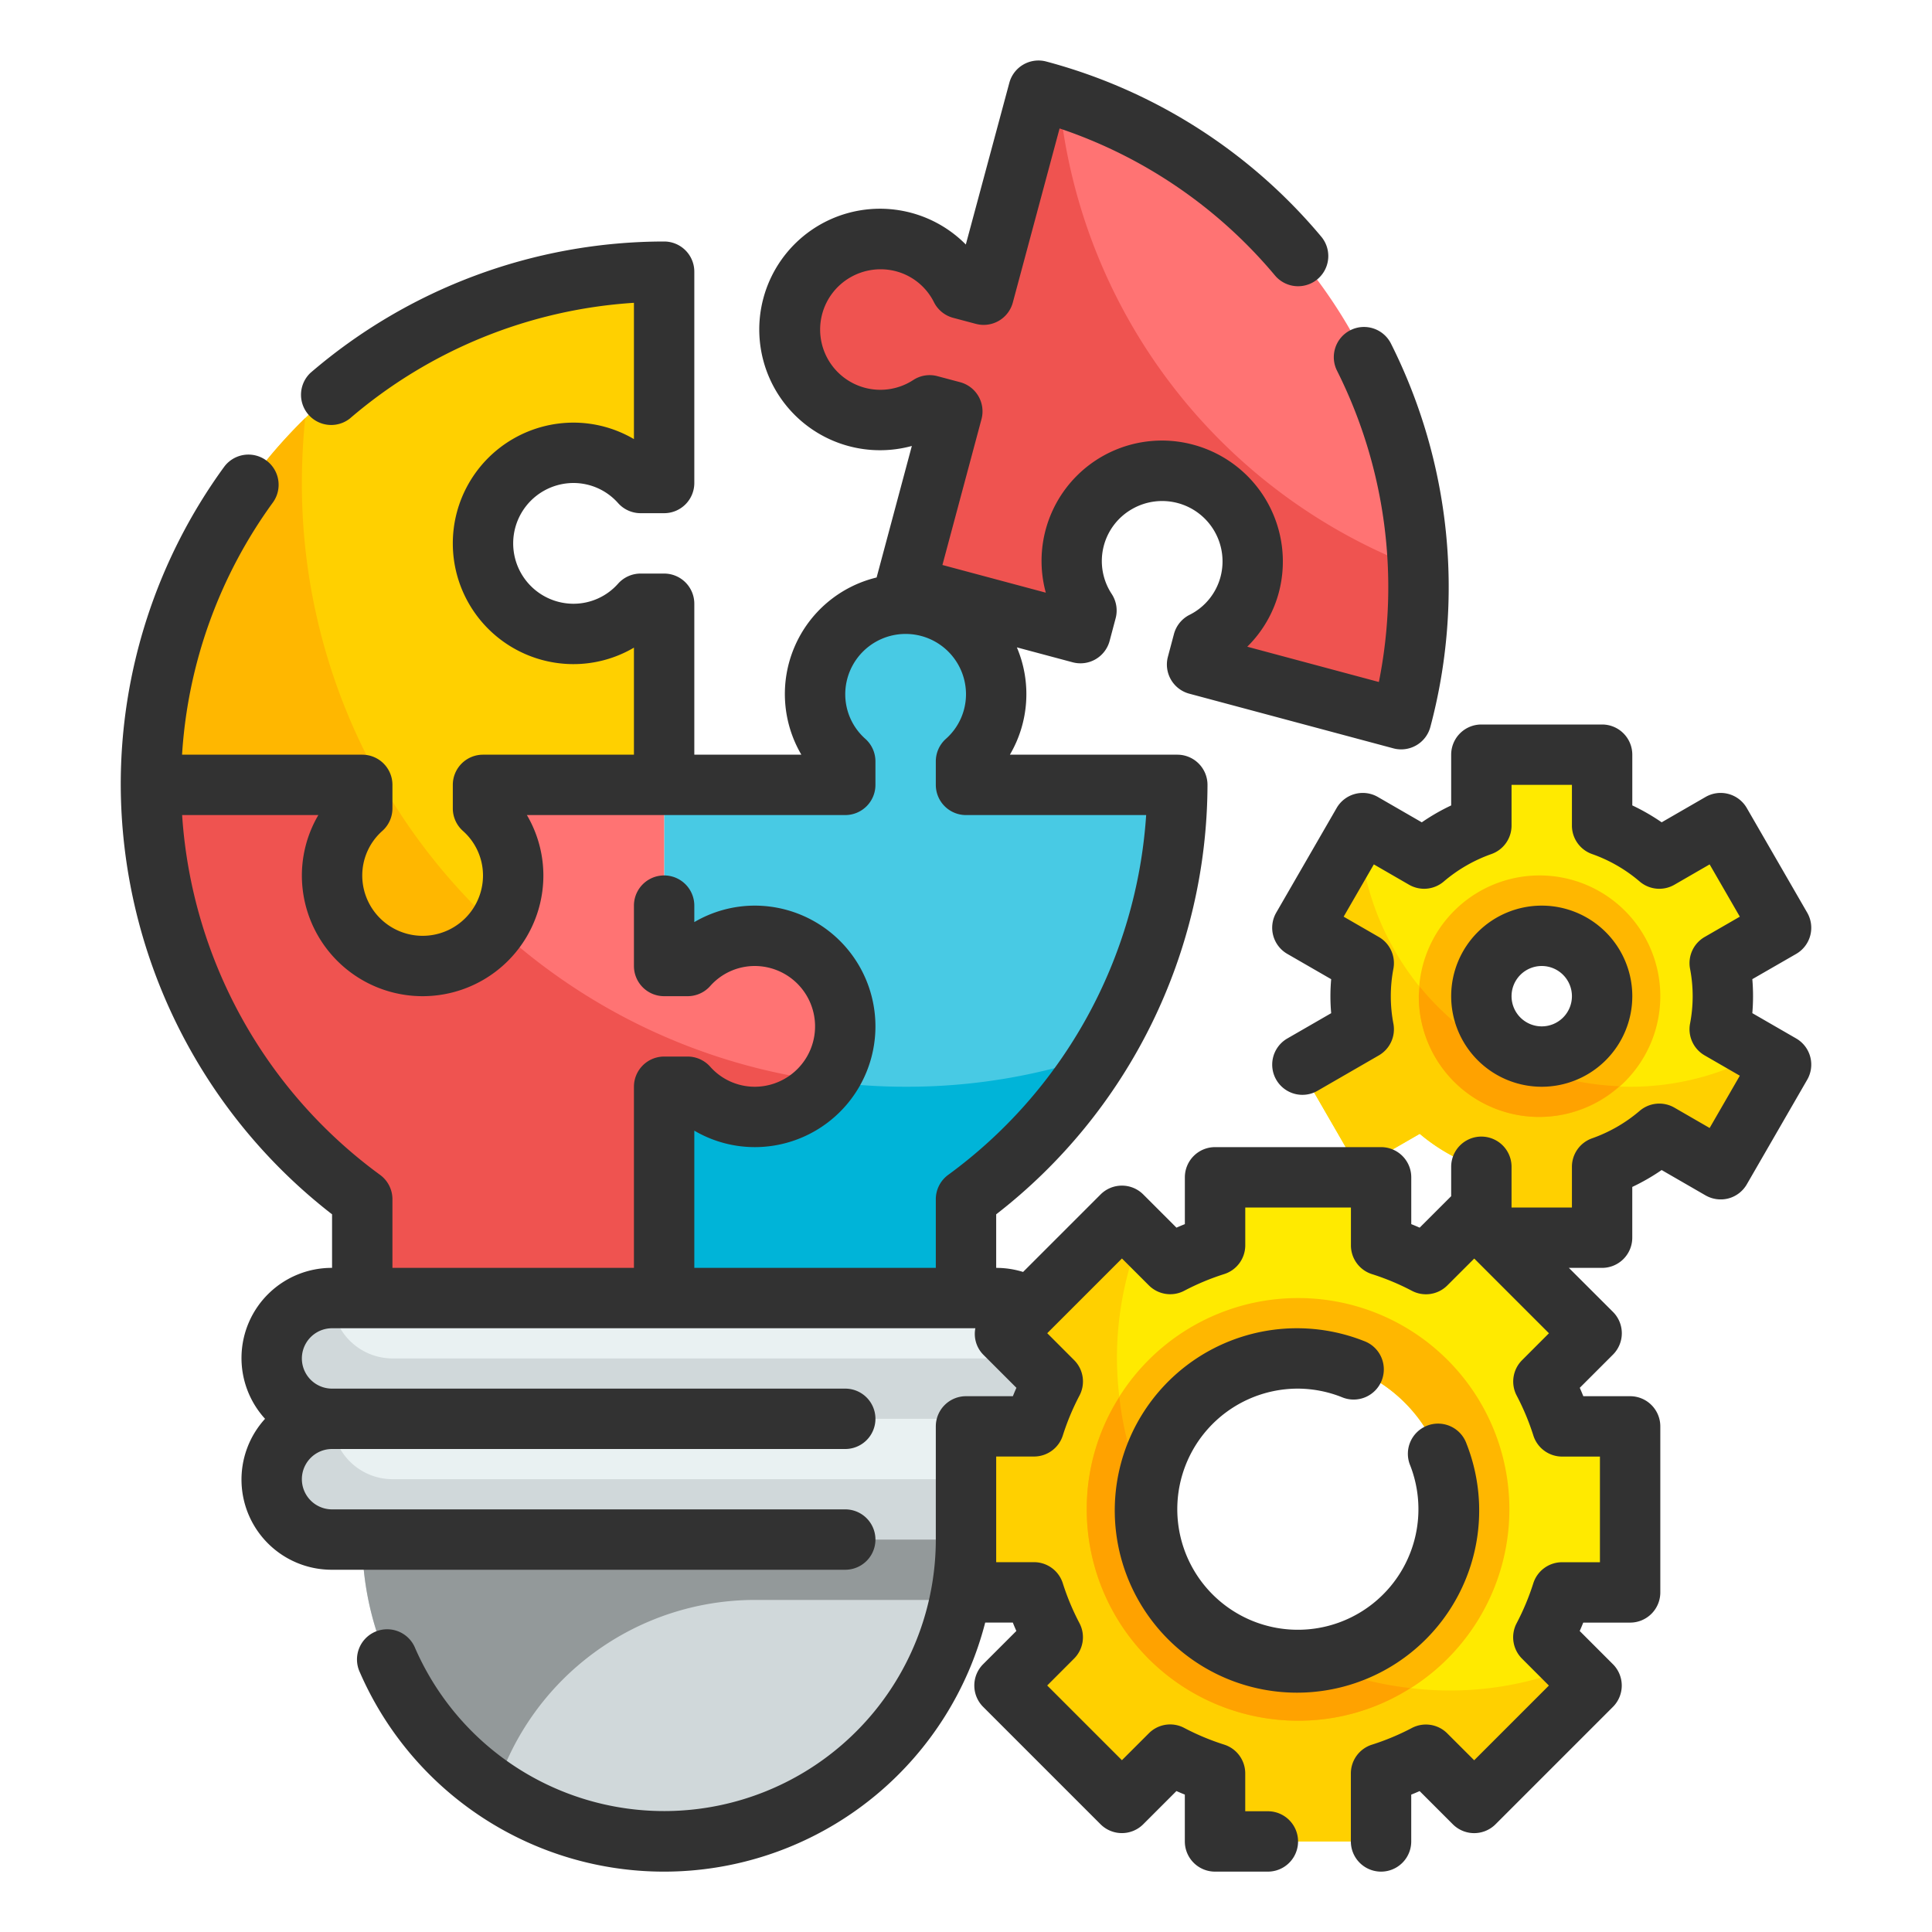 <svg xmlns="http://www.w3.org/2000/svg" version="1.1" xmlns:xlink="http://www.w3.org/1999/xlink" width="512" height="512" x="0" y="0" viewBox="0 0 64 64" style="enable-background:new 0 0 512 512" xml:space="preserve" class=""><g><g data-name="Fill Outline"><rect width="26" height="4" x="9" y="43" rx="2" style="" fill="#e9f1f2" data-original="#e9f1f2" class=""></rect><rect width="26" height="4" x="9" y="47" rx="2" style="" fill="#e9f1f2" data-original="#e9f1f2" class=""></rect><path d="M12 51h20a10 10 0 0 1-10 10 10 10 0 0 1-10-10Z" style="" fill="#d0d8da" data-original="#d0d8da" class=""></path><path d="M32 25.221a3 3 0 1 0-4 0V26h-6v6h.779a3 3 0 1 1 0 4H22v7h10v-3.274A16.958 16.958 0 0 0 39 26h-7Z" style="" fill="#48cae4" data-original="#48cae4" class=""></path><path d="M12 26.779a3 3 0 1 0 4 0V26h6v-6h-.779a3 3 0 1 1 0-4H22V9A17 17 0 0 0 5 26h7Z" style="" fill="#ffd000" data-original="#ffd000"></path><path d="M22.779 36a3 3 0 1 0 0-4H22v-6h-6v.779a3 3 0 1 1-4 0V26H5a16.958 16.958 0 0 0 7 13.726V43h10v-7ZM34.4 3l-1.816 6.761-.752-.2a3 3 0 1 0-1.032 3.863l.752.2L30 19.421l5.795 1.553.2-.752a3 3 0 1 1 3.864 1.035l-.2.752 6.762 1.812A17 17 0 0 0 34.4 3Z" style="" fill="#ff7373" data-original="#ff7373"></path><path d="M35 45a2.015 2.015 0 0 1-2 2H11a2.006 2.006 0 0 1-2-2 2.015 2.015 0 0 1 2-2 2.006 2.006 0 0 0 2 2ZM35 49a2.015 2.015 0 0 1-2 2H11a2.006 2.006 0 0 1-2-2 2.015 2.015 0 0 1 2-2 2.006 2.006 0 0 0 2 2Z" style="" fill="#d0d8da" data-original="#d0d8da" class=""></path><path d="M32 51a10.048 10.048 0 0 1-.2 2H25a9.008 9.008 0 0 0-8.58 6.3A10 10 0 0 1 12 51Z" style="" fill="#93999a" data-original="#93999a"></path><path d="M36.45 34.93a17.115 17.115 0 0 1-4.45 4.8V43H22v-7h.78a2.978 2.978 0 0 0 4.6-.18A18.9 18.9 0 0 0 30 36a19.657 19.657 0 0 0 6.45-1.07Z" style="" fill="#00b4d8" data-original="#00b4d8"></path><path d="M16.46 30.72A3 3 0 0 1 11 29a2.97 2.97 0 0 1 1-2.22V26H5a16.969 16.969 0 0 1 5.11-12.15c-.07.7-.11 1.42-.11 2.15a19.933 19.933 0 0 0 6.46 14.72Z" style="" fill="#ffb700" data-original="#ffb700"></path><path d="M27.38 35.82a2.978 2.978 0 0 1-4.6.18H22v7H12v-3.27A16.962 16.962 0 0 1 5 26h7v.78A2.989 2.989 0 0 0 14 32a3 3 0 0 0 2.46-1.28 19.9 19.9 0 0 0 10.92 5.1ZM46.99 18.82a16.827 16.827 0 0 1-.57 5l-6.76-1.81.2-.75a3.022 3.022 0 0 0 1.54-1.89 3 3 0 1 0-5.41.85l-.2.75L30 19.42l1.55-5.79-.75-.21a3 3 0 1 1 1.03-3.86l.75.2L34.4 3c.23.06.46.13.68.21a18.5 18.5 0 0 0 11.91 15.61Z" style="" fill="#ef5350" data-original="#ef5350" class=""></path><path d="M54 52.75v-5.5h-2.254a9.207 9.207 0 0 0-.621-1.486l1.6-1.6-3.889-3.889-1.6 1.6a9.207 9.207 0 0 0-1.486-.621V39h-5.5v2.254a9.207 9.207 0 0 0-1.486.621l-1.6-1.6-3.889 3.889 1.6 1.6a9.207 9.207 0 0 0-.621 1.486H32v5.5h2.254a9.207 9.207 0 0 0 .621 1.486l-1.6 1.6 3.889 3.889 1.6-1.6a9.207 9.207 0 0 0 1.486.621V61h5.5v-2.254a9.207 9.207 0 0 0 1.486-.621l1.6 1.6 3.889-3.889-1.6-1.6a9.207 9.207 0 0 0 .621-1.486ZM43 55a5 5 0 1 1 5-5 5 5 0 0 1-5 5Z" style="" fill="#ffea00" data-original="#ffea00"></path><path d="M52.1 55.21a10.85 10.85 0 0 1-5.38.71 10.819 10.819 0 0 1-3.36-.94A2.174 2.174 0 0 1 43 55a5 5 0 0 1-5-5 2.174 2.174 0 0 1 .02-.36A11.375 11.375 0 0 1 37 45a10.964 10.964 0 0 1 .79-4.1l-.62-.62-3.89 3.89 1.6 1.59a9.789 9.789 0 0 0-.63 1.49H32v5.5h2.25a9.789 9.789 0 0 0 .63 1.49l-1.6 1.59 3.89 3.89 1.59-1.6a9.789 9.789 0 0 0 1.49.63V61h5.5v-2.25a9.789 9.789 0 0 0 1.49-.63l1.59 1.6 3.89-3.89Z" style="" fill="#ffd000" data-original="#ffd000"></path><path d="M43 43a7 7 0 1 0 7 7 6.995 6.995 0 0 0-7-7Zm0 12a5 5 0 1 1 5-5 5 5 0 0 1-5 5Z" style="" fill="#ffb700" data-original="#ffb700"></path><path d="M46.72 55.92A6.865 6.865 0 0 1 43 57a7 7 0 0 1-7-7 6.865 6.865 0 0 1 1.08-3.72 10.819 10.819 0 0 0 .94 3.36A2.174 2.174 0 0 0 38 50a5 5 0 0 0 5 5 2.174 2.174 0 0 0 .36-.02 10.819 10.819 0 0 0 3.36.94Z" style="" fill="#ffa200" data-original="#ffa200"></path><path d="M56.928 33a6.065 6.065 0 0 0-.1-1.094l2.032-1.174-2-3.464-2.032 1.174a5.981 5.981 0 0 0-1.9-1.093V25h-4v2.349a5.987 5.987 0 0 0-1.895 1.093L45 27.268l-2 3.464 2.033 1.174a5.752 5.752 0 0 0 0 2.188L43 35.268l2 3.464 2.033-1.174a5.987 5.987 0 0 0 1.895 1.093V41h4v-2.349a5.981 5.981 0 0 0 1.9-1.093l2.032 1.174 2-3.464-2.032-1.174a6.065 6.065 0 0 0 .1-1.094Zm-6 2a2 2 0 1 1 2-2 2 2 0 0 1-2 2Z" style="" fill="#ffea00" data-original="#ffea00"></path><path d="M58.26 34.92A8.893 8.893 0 0 1 54 36a8.99 8.99 0 0 1-8.99-8.73H45l-2 3.46 2.03 1.18a5.991 5.991 0 0 0 0 2.18L43 35.27l2 3.46 2.03-1.17a6.188 6.188 0 0 0 1.9 1.09V41h4v-2.35a6.026 6.026 0 0 0 1.89-1.09l2.04 1.17 2-3.46Z" style="" fill="#ffd000" data-original="#ffd000"></path><path d="M51 29a4 4 0 1 0 4 4 4 4 0 0 0-4-4Zm-.07 6a2 2 0 1 1 2-2 2 2 0 0 1-2 2Z" style="" fill="#ffb700" data-original="#ffb700"></path><path d="M47.032 32.684c-.009.106-.032.208-.032.316a3.983 3.983 0 0 0 6.642 2.982 8.961 8.961 0 0 1-6.61-3.298Z" style="" fill="#ffa200" data-original="#ffa200"></path><g data-name="Outline copy"><path d="M51.072 36a3 3 0 1 0-3-3 3 3 0 0 0 3 3Zm0-4a1 1 0 1 1-1 1 1 1 0 0 1 1-1Z" style="" fill="#323232" data-original="#323232" class=""></path><path d="m59.5 34.4-1.452-.838a6.66 6.66 0 0 0 0-1.126L59.5 31.6a1 1 0 0 0 .366-1.367l-2-3.464A1 1 0 0 0 56.5 26.4l-1.455.84a6.952 6.952 0 0 0-.973-.56V25a1 1 0 0 0-1-1h-4a1 1 0 0 0-1 1v1.681a6.8 6.8 0 0 0-.973.56l-1.455-.84a1 1 0 0 0-1.367.367l-2 3.464a1 1 0 0 0 .367 1.367l1.453.838a6.319 6.319 0 0 0 0 1.126l-1.453.838a1 1 0 1 0 1 1.733l2.032-1.173a1 1 0 0 0 .483-1.047 4.845 4.845 0 0 1 0-1.828 1 1 0 0 0-.483-1.047l-1.166-.673 1-1.732 1.167.674a1 1 0 0 0 1.15-.107 5 5 0 0 1 1.579-.91 1 1 0 0 0 .666-.942V26h2v1.349a1 1 0 0 0 .666.942 4.968 4.968 0 0 1 1.578.91 1 1 0 0 0 1.151.107l1.167-.674 1 1.732-1.166.673a1 1 0 0 0-.484 1.047 4.791 4.791 0 0 1 0 1.828 1 1 0 0 0 .484 1.047l1.166.673-1 1.732-1.167-.674a1 1 0 0 0-1.151.107 4.968 4.968 0 0 1-1.578.91 1 1 0 0 0-.666.942V40h-2v-1.349a1 1 0 0 0-2 0v.974l-1.044 1.043a7.443 7.443 0 0 0-.278-.117V39a1 1 0 0 0-1-1h-5.5a1 1 0 0 0-1 1v1.551a7.443 7.443 0 0 0-.278.117l-1.1-1.1a1 1 0 0 0-1.414 0l-2.567 2.567A3.01 3.01 0 0 0 33 42v-1.774A18.063 18.063 0 0 0 40 26a1 1 0 0 0-1-1h-5.546a3.961 3.961 0 0 0 .231-3.555l1.847.494a1 1 0 0 0 1.225-.706l.2-.752a1 1 0 0 0-.127-.8 1.981 1.981 0 0 1 .668-2.816 2 2 0 0 1 2.932 2.249 1.973 1.973 0 0 1-1.03 1.256 1 1 0 0 0-.511.632l-.2.752a1 1 0 0 0 .707 1.225l6.761 1.811a.973.973 0 0 0 .26.034 1 1 0 0 0 .965-.741 17.965 17.965 0 0 0-1.3-12.692 1 1 0 1 0-1.789.894 15.989 15.989 0 0 1 1.384 10.307l-4.36-1.169a3.955 3.955 0 0 0 1.044-1.79 4.006 4.006 0 0 0-2.828-4.9 3.987 3.987 0 0 0-4.889 4.9l-3.425-.917 1.294-4.83a1 1 0 0 0-.707-1.225l-.752-.2a.992.992 0 0 0-.8.127 1.995 1.995 0 1 1-2.085-3.4 2.009 2.009 0 0 1 1.519-.2 1.971 1.971 0 0 1 1.254 1.03 1 1 0 0 0 .631.51l.752.2a1 1 0 0 0 1.226-.707L35.1 4.255a15.891 15.891 0 0 1 7.135 4.87 1 1 0 0 0 1.532-1.287 17.878 17.878 0 0 0-9.108-5.8 1 1 0 0 0-1.224.707L31.994 8.1a4 4 0 1 0-1.788 6.673l-1.167 4.357A3.971 3.971 0 0 0 26.546 25H23v-5a1 1 0 0 0-1-1h-.778a1 1 0 0 0-.743.33A1.974 1.974 0 0 1 19 20a2 2 0 0 1 0-4 1.974 1.974 0 0 1 1.479.67 1 1 0 0 0 .743.33H22a1 1 0 0 0 1-1V9a1 1 0 0 0-1-1 17.99 17.99 0 0 0-11.714 4.35 1 1 0 0 0 1.3 1.517A16.005 16.005 0 0 1 21 10.031v4.515A3.958 3.958 0 0 0 19 14a4 4 0 0 0 0 8 3.958 3.958 0 0 0 2-.546V25h-5a1 1 0 0 0-1 1v.778a1 1 0 0 0 .33.743A1.974 1.974 0 0 1 16 29a2 2 0 0 1-4 0 1.974 1.974 0 0 1 .67-1.479 1 1 0 0 0 .33-.743V26a1 1 0 0 0-1-1H6.031a15.874 15.874 0 0 1 3.009-8.355 1 1 0 1 0-1.621-1.172A17.865 17.865 0 0 0 4 26a18.063 18.063 0 0 0 7 14.226V42a2.987 2.987 0 0 0-2.22 5A2.987 2.987 0 0 0 11 52h17a1 1 0 0 0 0-2H11a1 1 0 0 1 0-2h17a1 1 0 0 0 0-2H11a1 1 0 0 1 0-2h21.31a.98.98 0 0 0 .26.873l1.1 1.1c-.041.092-.08.185-.117.278H32a1 1 0 0 0-1 1V51a9 9 0 0 1-17.246 3.6 1 1 0 1 0-1.832.8 10.987 10.987 0 0 0 20.714-1.65h.915c.037.093.076.186.117.278l-1.1 1.1a1 1 0 0 0 0 1.414l3.889 3.889a1 1 0 0 0 1.414 0l1.1-1.1c.092.041.185.08.278.117V61a1 1 0 0 0 1 1H42a1 1 0 0 0 0-2h-.75v-1.254a1 1 0 0 0-.7-.954 8.117 8.117 0 0 1-1.323-.553.994.994 0 0 0-1.17.179l-.892.891-2.475-2.475.891-.892a1 1 0 0 0 .179-1.17 8.117 8.117 0 0 1-.553-1.323 1 1 0 0 0-.954-.7H33v-3.5h1.254a1 1 0 0 0 .954-.7 8.117 8.117 0 0 1 .553-1.323 1 1 0 0 0-.179-1.17l-.891-.892 2.475-2.475.892.891a1 1 0 0 0 1.17.179 8.117 8.117 0 0 1 1.323-.553 1 1 0 0 0 .7-.954V40h3.5v1.254a1 1 0 0 0 .7.954 8.117 8.117 0 0 1 1.323.553 1 1 0 0 0 1.17-.179l.892-.891 2.475 2.475-.891.892a1 1 0 0 0-.179 1.17 8.117 8.117 0 0 1 .553 1.323 1 1 0 0 0 .954.7H53v3.5h-1.254a1 1 0 0 0-.954.7 8.117 8.117 0 0 1-.553 1.323 1 1 0 0 0 .179 1.17l.891.892-2.475 2.475-.892-.891a1 1 0 0 0-1.17-.179 8.117 8.117 0 0 1-1.323.553 1 1 0 0 0-.7.954V61a1 1 0 0 0 2 0v-1.551c.093-.037.186-.076.278-.117l1.1 1.1a1 1 0 0 0 1.414 0l3.889-3.889a1 1 0 0 0 0-1.414l-1.1-1.1c.041-.092.08-.185.117-.278H54a1 1 0 0 0 1-1v-5.5a1 1 0 0 0-1-1h-1.551a7.443 7.443 0 0 0-.117-.278l1.1-1.1a1 1 0 0 0 0-1.414L51.971 42h1.1a1 1 0 0 0 1-1v-1.681a6.952 6.952 0 0 0 .973-.56l1.455.84a1.011 1.011 0 0 0 .759.1 1 1 0 0 0 .607-.466l2-3.464A1 1 0 0 0 59.5 34.4ZM23 42v-4.546A3.958 3.958 0 0 0 25 38a4 4 0 0 0 0-8 3.958 3.958 0 0 0-2 .546V30a1 1 0 0 0-2 0v2a1 1 0 0 0 1 1h.778a1 1 0 0 0 .743-.33A1.974 1.974 0 0 1 25 32a2 2 0 0 1 0 4 1.974 1.974 0 0 1-1.479-.67 1 1 0 0 0-.743-.33H22a1 1 0 0 0-1 1v6h-8v-2.273a1 1 0 0 0-.41-.808A16.072 16.072 0 0 1 6.033 27h4.513A3.958 3.958 0 0 0 10 29a4 4 0 0 0 8 0 3.958 3.958 0 0 0-.546-2H28a1 1 0 0 0 1-1v-.778a1 1 0 0 0-.33-.743A1.974 1.974 0 0 1 28 23a2 2 0 0 1 4 0 1.974 1.974 0 0 1-.67 1.479 1 1 0 0 0-.33.743V26a1 1 0 0 0 1 1h5.968a16.073 16.073 0 0 1-6.558 11.919 1 1 0 0 0-.41.808V42Z" style="" fill="#323232" data-original="#323232" class=""></path><path d="M43 46a3.981 3.981 0 0 1 1.453.284 1 1 0 1 0 .731-1.861 6.036 6.036 0 1 0 3.393 3.393 1 1 0 1 0-1.861.731A3.994 3.994 0 1 1 43 46Z" style="" fill="#323232" data-original="#323232" class=""></path></g></g></g></svg>